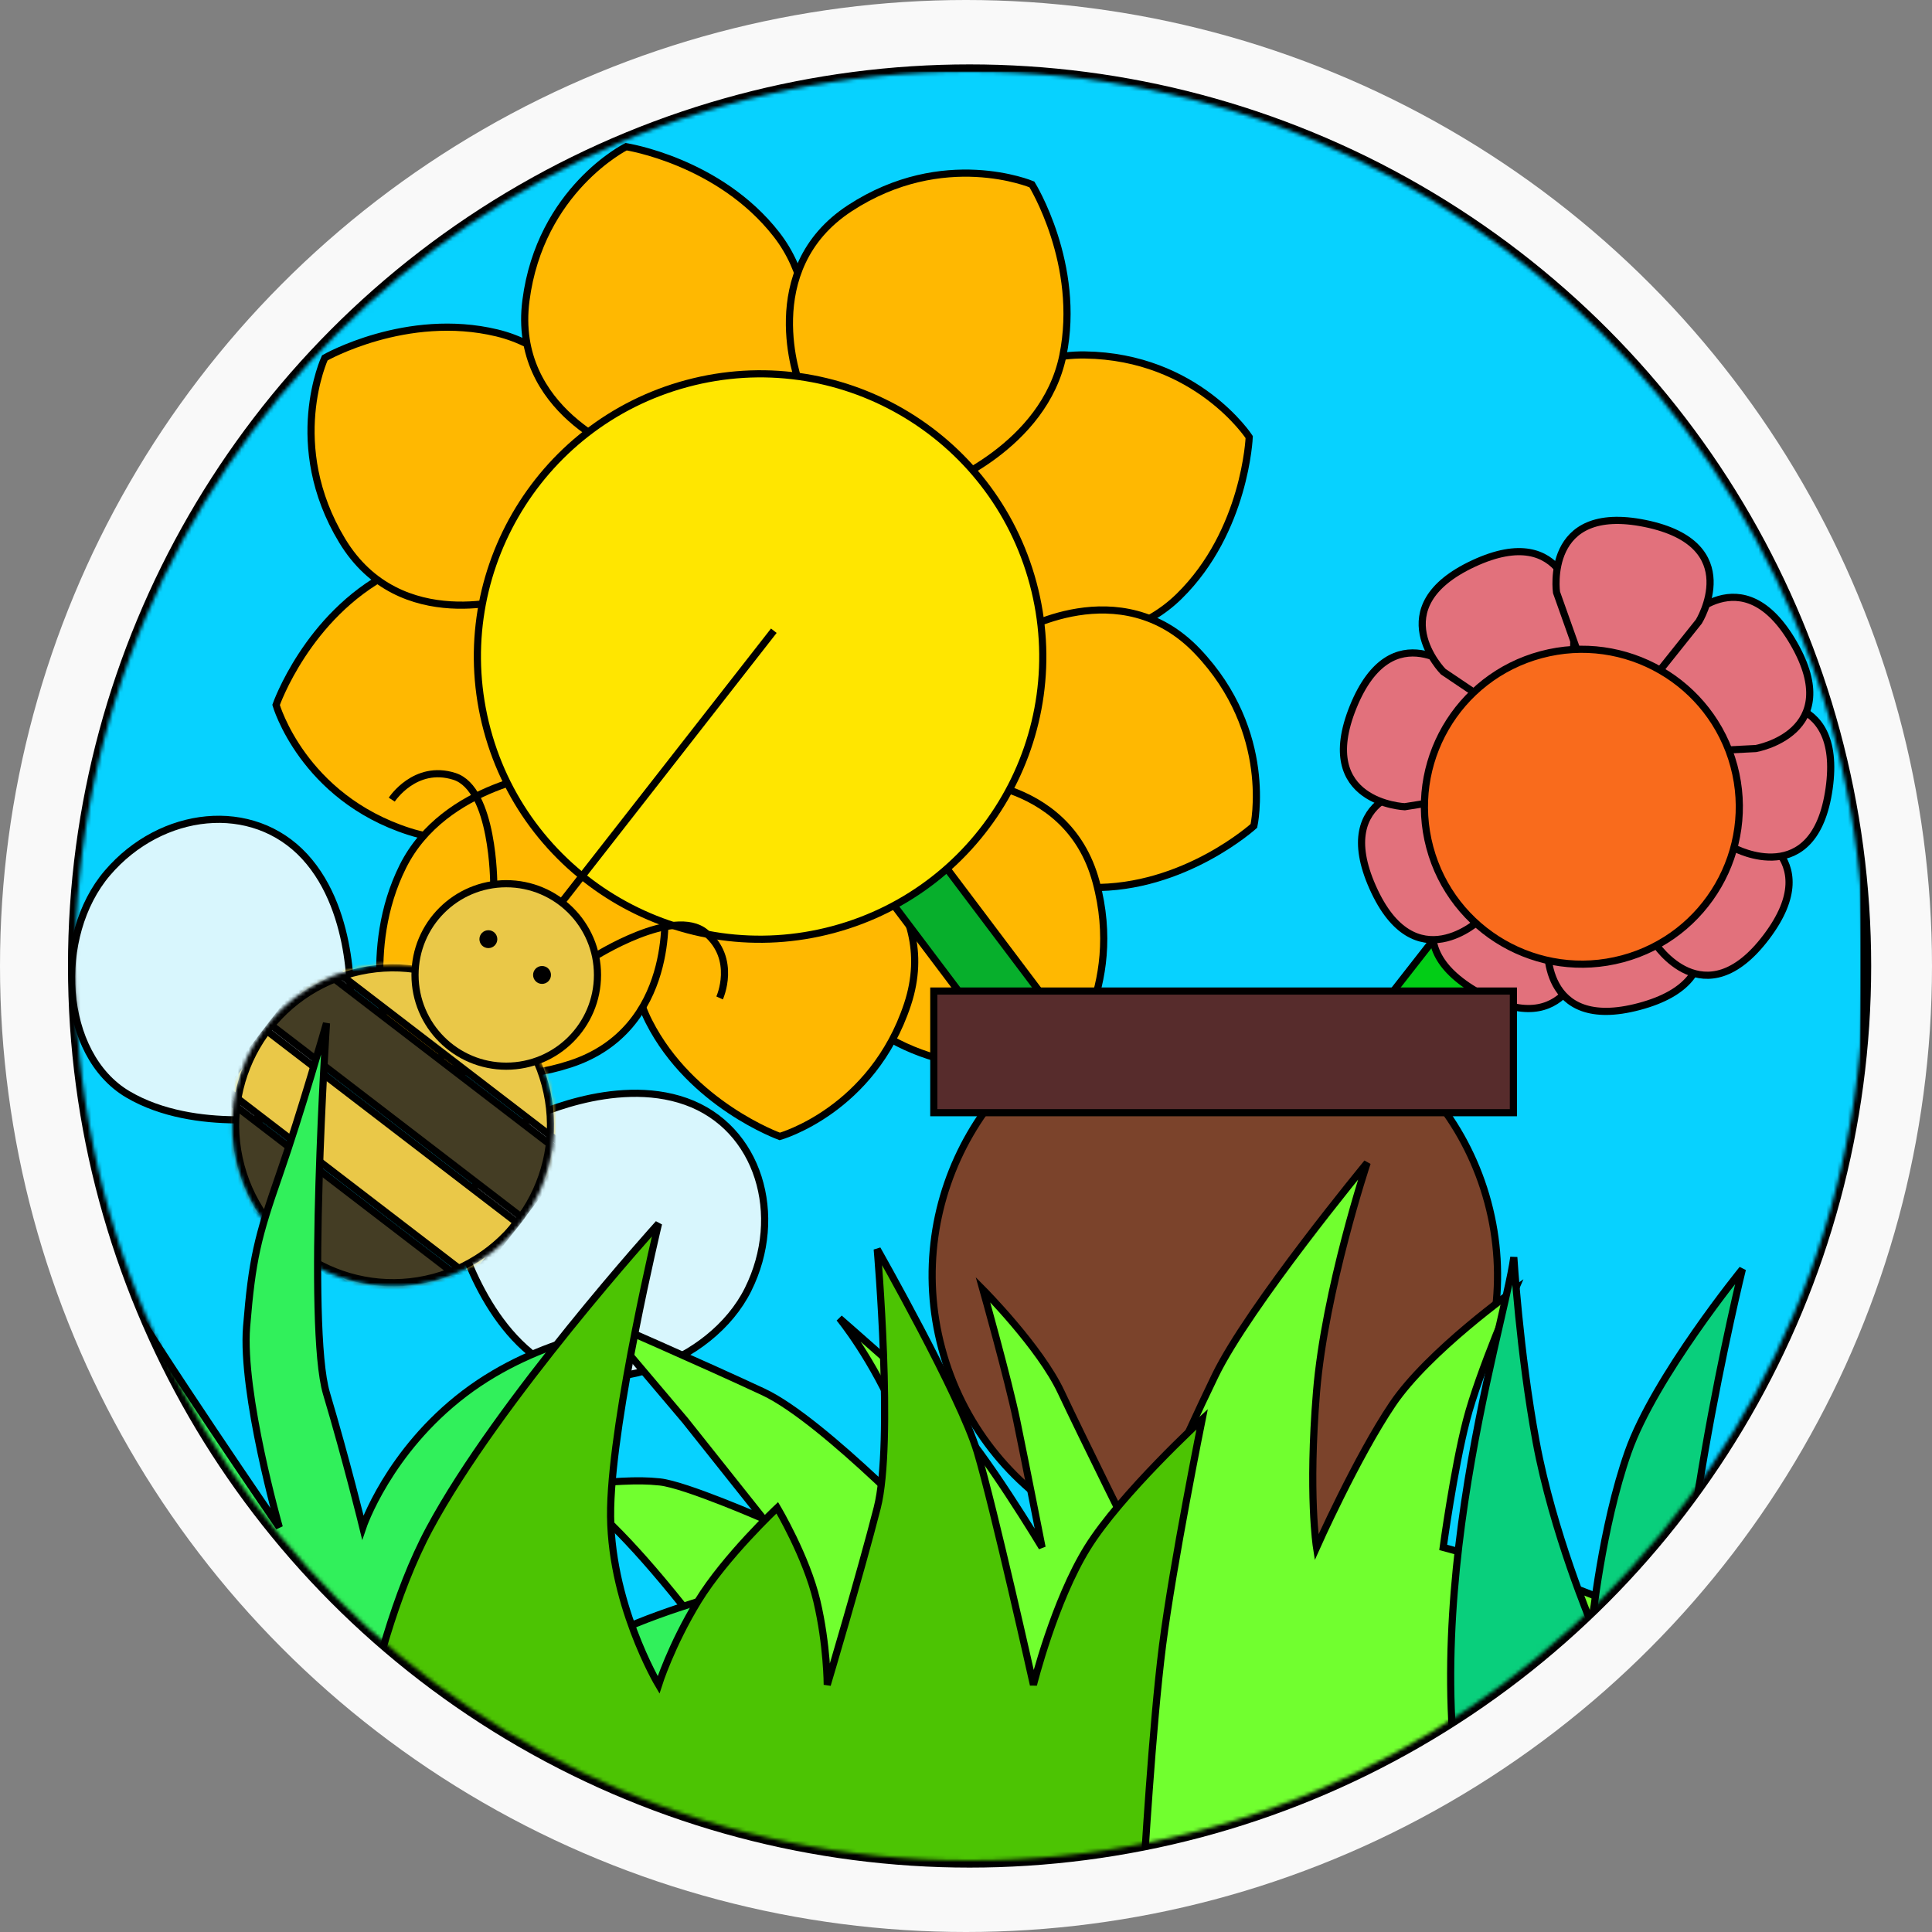 <svg width="540" height="540" viewBox="0 0 540 540" fill="none" xmlns="http://www.w3.org/2000/svg">
<rect x="0" y="0" width="540" height="540" fill="#808080" stroke="none"/>
<circle cx="270" cy="270" r="270" fill="#F9F9F9"/>
<circle cx="271" cy="270" r="251" fill="black" stroke="black" stroke-width="2"/>
<mask id="mask0_11_2" style="mask-type:alpha" maskUnits="userSpaceOnUse" x="21" y="20" width="500" height="500">
<circle cx="271" cy="270" r="249" fill="black" stroke="black" stroke-width="2"/>
</mask>
<g mask="url(#mask0_11_2)">
<rect x="20" y="20" width="500" height="500" fill="#07D2FF"/>
<path d="M281.012 177.735L264.209 131.843C264.209 131.843 272.012 98.747 303.266 99.212C334.52 99.677 349.159 122.164 349.159 122.164C349.159 122.164 348.128 148.45 329.571 166.667C311.014 184.885 281.012 177.735 281.012 177.735Z" fill="#FFB801" stroke="black" stroke-width="2"/>
<path d="M263.066 221.181L284.021 177.029C284.021 177.029 313.097 159.398 334.671 182.015C356.245 204.633 350.467 230.836 350.467 230.836C350.467 230.836 330.996 248.524 304.996 248.058C278.995 247.591 263.066 221.181 263.066 221.181Z" fill="#FFB801" stroke="black" stroke-width="2"/>
<path d="M224.72 246.684L264.204 217.882C264.204 217.882 298.169 216.26 306.336 246.431C314.504 276.602 296.923 296.873 296.923 296.873C296.923 296.873 271.372 303.128 248.745 290.311C226.117 277.494 224.72 246.684 224.72 246.684Z" fill="#FFB801" stroke="black" stroke-width="2"/>
<path d="M185.44 235.934L234.262 233.709C234.262 233.709 263.48 251.103 253.638 280.771C243.796 310.438 217.948 317.638 217.948 317.638C217.948 317.638 193.188 308.75 181.394 285.574C169.6 262.398 185.44 235.934 185.44 235.934Z" fill="#FFB801" stroke="black" stroke-width="2"/>
<path d="M158.583 163.811L161.234 212.612C161.234 212.612 144.095 241.98 114.343 232.398C84.591 222.815 77.166 197.03 77.166 197.03C77.166 197.03 85.837 172.195 108.909 160.198C131.982 148.202 158.583 163.811 158.583 163.811Z" fill="#FFB801" stroke="black" stroke-width="2"/>
<path d="M174.021 128.373L144.006 166.943C144.006 166.943 111.804 177.863 95.636 151.112C79.469 124.361 90.781 100.03 90.781 100.03C90.781 100.03 113.619 86.975 138.902 93.058C164.186 99.141 174.021 128.373 174.021 128.373Z" fill="#FFB801" stroke="black" stroke-width="2"/>
<path d="M222.5 115L175 126.5C175 126.5 143 115 147 84C151 53 175 41 175 41C175 41 201 45 217 65.5C233 86 222.5 115 222.5 115Z" fill="#FFB801" stroke="black" stroke-width="2"/>
<path d="M154.915 215.9L185.744 253.822C185.744 253.822 189.14 287.656 159.438 297.391C129.736 307.127 108.572 290.631 108.572 290.631C108.572 290.631 100.99 265.442 112.604 242.175C124.219 218.908 154.915 215.9 154.915 215.9Z" fill="#FFB801" stroke="black" stroke-width="2"/>
<path d="M263.003 135.733L223.409 107.082C223.409 107.082 211.372 75.281 237.542 58.189C263.712 41.098 288.424 51.554 288.424 51.554C288.424 51.554 302.268 73.923 297.071 99.403C291.874 124.883 263.003 135.733 263.003 135.733Z" fill="#FFB801" stroke="black" stroke-width="2"/>
<rect x="207.123" y="166.42" width="260" height="18" transform="rotate(53 207.123 166.42)" fill="#07AF2C" stroke="black" stroke-width="2"/>
<circle cx="212.447" cy="183.501" r="79" transform="rotate(-15 212.447 183.501)" fill="#FFE600" stroke="black" stroke-width="2"/>
<line x1="111.804" y1="310.022" x2="216.285" y2="176.292" stroke="black" stroke-width="2"/>
<rect x="322.267" y="363.002" width="168.251" height="17.208" transform="rotate(-52 322.267 363.002)" fill="#02CD16" stroke="black" stroke-width="2"/>
<path d="M442.284 246.277L442.842 266.824C442.842 266.824 438.493 291.751 413.321 277.481C388.15 263.211 407.524 246.783 407.524 246.783L424.557 235.552L442.284 246.277Z" fill="#E2717C" stroke="black" stroke-width="2"/>
<path d="M456.996 238.752L471.796 253.016C471.796 253.016 486.166 273.843 458.21 281.308C430.254 288.773 432.558 263.476 432.558 263.476L436.836 243.527L456.996 238.752Z" fill="#E2717C" stroke="black" stroke-width="2"/>
<path d="M466.57 229.069L487.015 231.197C487.015 231.197 511.16 238.762 493.727 261.856C476.293 284.95 462.535 263.597 462.535 263.597L453.624 245.244L466.57 229.069Z" fill="#E2717C" stroke="black" stroke-width="2"/>
<path d="M471.597 204.905L490.51 196.855C490.51 196.855 515.296 191.765 511.244 220.416C507.192 249.066 484.807 237.06 484.807 237.06L468.115 225.328L471.597 204.905Z" fill="#E2717C" stroke="black" stroke-width="2"/>
<path d="M460.551 192.013L470.499 174.025C470.499 174.025 486.897 154.755 501.343 179.826C515.789 204.897 490.757 209.219 490.757 209.219L470.381 210.25L460.551 192.013Z" fill="#E2717C" stroke="black" stroke-width="2"/>
<path d="M425.509 240.149L413.735 256.998C413.735 256.998 395.413 274.449 383.666 248.005C371.92 221.562 397.266 219.88 397.266 219.88L417.638 220.984L425.509 240.149Z" fill="#E2717C" stroke="black" stroke-width="2"/>
<path d="M412.92 222.248L392.621 225.483C392.621 225.483 367.34 224.425 378.203 197.606C389.065 170.787 407.882 187.852 407.882 187.852L421.239 203.273L412.92 222.248Z" fill="#E2717C" stroke="black" stroke-width="2"/>
<path d="M420.438 199.21L403.387 187.732C403.387 187.732 385.619 169.717 411.853 157.511C438.088 145.305 440.212 170.618 440.212 170.618L439.463 191.006L420.438 199.21Z" fill="#E2717C" stroke="black" stroke-width="2"/>
<path d="M441.931 184.946L435.051 165.577C435.051 165.577 431.484 140.526 459.833 146.32C488.183 152.113 474.833 173.724 474.833 173.724L462.104 189.668L441.931 184.946Z" fill="#E2717C" stroke="black" stroke-width="2"/>
<circle cx="442.139" cy="225.483" r="44" transform="rotate(-15 442.139 225.483)" fill="#F96B1C" stroke="black" stroke-width="2"/>
<circle cx="339.553" cy="356.499" r="79" transform="rotate(-15 339.553 356.499)" fill="#7B432B" stroke="black" stroke-width="2"/>
<rect x="261" y="277" width="162" height="34" fill="#572C2C" stroke="black" stroke-width="2"/>
<path d="M97.924 282.159C97.924 282.159 99.781 255.275 85.17 239.407C70.559 223.54 45.068 226.407 30.027 243.991C14.987 261.574 16.844 294.73 35.752 305.881C54.659 317.031 81.594 311.75 81.594 311.75L97.924 282.159Z" fill="#D8F6FD" stroke="black" stroke-width="2"/>
<path d="M147.419 312.841C147.419 312.841 171.44 300.628 191.755 307.877C212.071 315.126 219.391 339.712 209.083 360.427C198.774 381.142 167.528 392.388 149.876 379.34C132.224 366.292 126.56 339.435 126.56 339.435L147.419 312.841Z" fill="#D8F6FD" stroke="black" stroke-width="2"/>
<mask id="mask1_11_2" style="mask-type:alpha" maskUnits="userSpaceOnUse" x="64" y="269" width="91" height="91">
<circle cx="109.861" cy="314.517" r="44" transform="rotate(-15 109.861 314.517)" fill="#FEFEFE" stroke="black" stroke-width="2"/>
</mask>
<g mask="url(#mask1_11_2)">
<rect x="101.973" y="252.402" width="88" height="20" transform="rotate(37.5 101.973 252.402)" fill="#EAC848" stroke="black" stroke-width="2"/>
<rect x="88.58" y="269.856" width="88" height="21" transform="rotate(37.5 88.58 269.856)" fill="#443D24" stroke="black" stroke-width="2"/>
<rect x="74.579" y="288.103" width="88" height="20" transform="rotate(37.5 74.579 288.103)" fill="#EAC848" stroke="black" stroke-width="2"/>
<rect x="61.186" y="305.557" width="88" height="21" transform="rotate(37.5 61.186 305.557)" fill="#443D24" stroke="black" stroke-width="2"/>
<circle cx="109.861" cy="314.517" r="44" transform="rotate(-15 109.861 314.517)" stroke="black" stroke-width="2"/>
</g>
<path d="M166 267.518C166 267.518 188.35 253.28 197.212 260.677C206.074 268.073 201.133 278.928 201.133 278.928" stroke="black" stroke-width="2"/>
<path d="M138 247C138 247 138 220.5 127 217C116 213.5 109.5 223.5 109.5 223.5" stroke="black" stroke-width="2"/>
<circle cx="141.5" cy="272.5" r="25.5" fill="#EAC848" stroke="black" stroke-width="2"/>
<circle cx="136.5" cy="262.5" r="2.5" fill="black"/>
<circle cx="151.5" cy="272.5" r="2.5" fill="black"/>
<path d="M156.492 414.96C167.239 419.886 193.755 445.692 242.873 524H419.307C419.307 524 441.731 502.27 452.352 496.552C462.974 490.833 509 487.402 509 487.402C509 487.402 469.464 458.81 455.893 450.805C442.321 442.799 403.375 432.506 403.375 432.506C403.375 432.506 406.326 410.776 409.866 397.052C413.407 383.328 423.438 360.454 423.438 360.454C423.438 360.454 399.245 377.609 389.213 392.477C379.182 407.345 367.97 432.506 367.97 432.506C367.97 432.506 365.61 417.638 367.97 389.046C370.331 360.454 382.132 325 382.132 325C382.132 325 349.088 365.029 339.646 384.471C330.205 403.914 317.813 432.506 317.813 432.506C317.813 432.506 302.471 401.626 296.57 389.046C290.669 376.466 274.737 360.454 274.737 360.454C274.737 360.454 281.818 385.615 284.179 397.052C286.539 408.488 291.26 432.506 291.26 432.506C291.26 432.506 274.737 405.057 266.476 397.052C258.215 389.046 234.612 368.46 234.612 368.46C234.612 368.46 244.053 379.897 251.134 397.052C258.215 414.207 264.116 432.506 264.116 432.506C264.116 432.506 230.481 397.052 213.369 389.046C196.256 381.04 167.342 368.46 167.342 368.46L191.536 397.052L213.369 424.5C213.369 424.5 191.536 414.96 184.455 414.207C177.374 413.454 172.653 414.207 156.492 414.96Z" fill="#71FF2F"/>
<path d="M156.492 414.96C167.239 419.886 193.755 445.692 242.873 524H419.307C419.307 524 441.731 502.27 452.352 496.552C462.974 490.833 509 487.402 509 487.402C509 487.402 469.464 458.81 455.893 450.805C442.321 442.799 403.375 432.506 403.375 432.506C403.375 432.506 406.326 410.776 409.866 397.052C413.407 383.328 423.438 360.454 423.438 360.454C423.438 360.454 399.245 377.609 389.213 392.477C379.182 407.345 367.97 432.506 367.97 432.506C367.97 432.506 365.61 417.638 367.97 389.046C370.331 360.454 382.132 325 382.132 325C382.132 325 349.088 365.029 339.646 384.471C330.205 403.914 317.813 432.506 317.813 432.506C317.813 432.506 302.471 401.626 296.57 389.046C290.669 376.466 274.737 360.454 274.737 360.454C274.737 360.454 281.818 385.615 284.179 397.052C286.539 408.488 291.26 432.506 291.26 432.506C291.26 432.506 274.737 405.057 266.476 397.052C258.215 389.046 234.612 368.46 234.612 368.46C234.612 368.46 244.053 379.897 251.134 397.052C258.215 414.207 264.116 432.506 264.116 432.506C264.116 432.506 230.481 397.052 213.369 389.046C196.256 381.04 167.342 368.46 167.342 368.46L191.536 397.052L213.369 424.5C213.369 424.5 191.536 414.96 184.455 414.207C177.374 413.454 172.653 414.207 156.492 414.96ZM156.492 414.96L152 414.207C152.949 413.839 154.431 414.016 156.492 414.96Z" stroke="black" stroke-width="2"/>
<path d="M21.232 522.883C21.232 522.883 4.995 475.506 -9.213 446.831C-23.421 418.156 -63 389.481 -63 389.481L31.381 446.831C31.381 446.831 36.455 460.545 15.143 405.688C-6.169 350.831 -31.54 312.182 -31.54 312.182C-31.54 312.182 18.188 333.377 31.381 355.818C44.574 378.26 78.063 426.883 78.063 426.883C78.063 426.883 67.407 389.481 68.93 370.779C70.452 352.078 71.974 345.844 78.063 328.39C84.153 310.935 91.256 286 91.256 286C91.256 286 85.675 370.779 91.256 389.481C96.838 408.182 101.405 426.883 101.405 426.883C101.405 426.883 108.509 405.688 129.82 389.481C151.132 373.273 176.503 370.779 176.503 370.779C176.503 370.779 164.833 412.545 159.251 426.883C153.669 441.221 137.939 481.74 137.939 481.74C137.939 481.74 155.699 468.026 163.818 461.169C171.937 454.312 197.815 446.831 197.815 446.831C197.815 446.831 187.667 475.506 182.085 487.974C176.503 500.442 159.251 522.883 159.251 522.883H21.232Z" fill="#31F05B" stroke="black" stroke-width="2"/>
<path d="M95 523C95 523 100.821 463.101 120.031 427.291C139.242 391.482 184.065 342 184.065 342C184.065 342 171.258 395.388 170.676 421.432C170.094 447.475 184.065 470.914 184.065 470.914C184.065 470.914 187.558 459.845 195.126 447.475C202.693 435.104 217.246 421.432 217.246 421.432C217.246 421.432 225.396 435.104 228.307 447.475C231.217 459.845 231.217 470.914 231.217 470.914C231.217 470.914 240.531 439.662 245.188 421.432C249.845 403.201 245.188 349.162 245.188 349.162C245.188 349.162 268.473 390.18 273.13 405.806C277.787 421.432 288.848 470.914 288.848 470.914C288.848 470.914 294.669 447.475 303.983 432.5C313.297 417.525 336 396.691 336 396.691C336 396.691 327.85 437.058 324.94 459.845C322.029 482.633 319.7 523 319.7 523H95Z" fill="#4CC403" stroke="black" stroke-width="2"/>
<path d="M423.115 351.39C420.388 371.612 392.728 456.483 412.596 522.883H524.796C524.796 522.883 533.367 496.132 543.106 488.489C552.846 480.846 577 465.559 577 465.559C577 465.559 558.69 459.827 537.263 462.693C515.836 465.559 506.096 477.024 506.096 477.024C506.096 477.024 506.096 454.095 515.836 440.241C525.575 426.388 550.898 400.115 550.898 400.115C550.898 400.115 520.121 401.548 498.304 414.923C476.488 428.299 471.423 445.018 471.423 445.018C471.423 445.018 471.423 434.987 476.488 405.847C481.552 376.708 487.006 354.734 487.006 354.734C487.006 354.734 462.463 384.828 455.061 405.847C447.659 426.866 444.932 454.095 444.932 454.095C444.932 454.095 434.023 428.299 429.348 402.981C424.673 377.663 423.115 351.39 423.115 351.39Z" fill="#09CF7C" stroke="black" stroke-width="2"/>
</g>
</svg>
